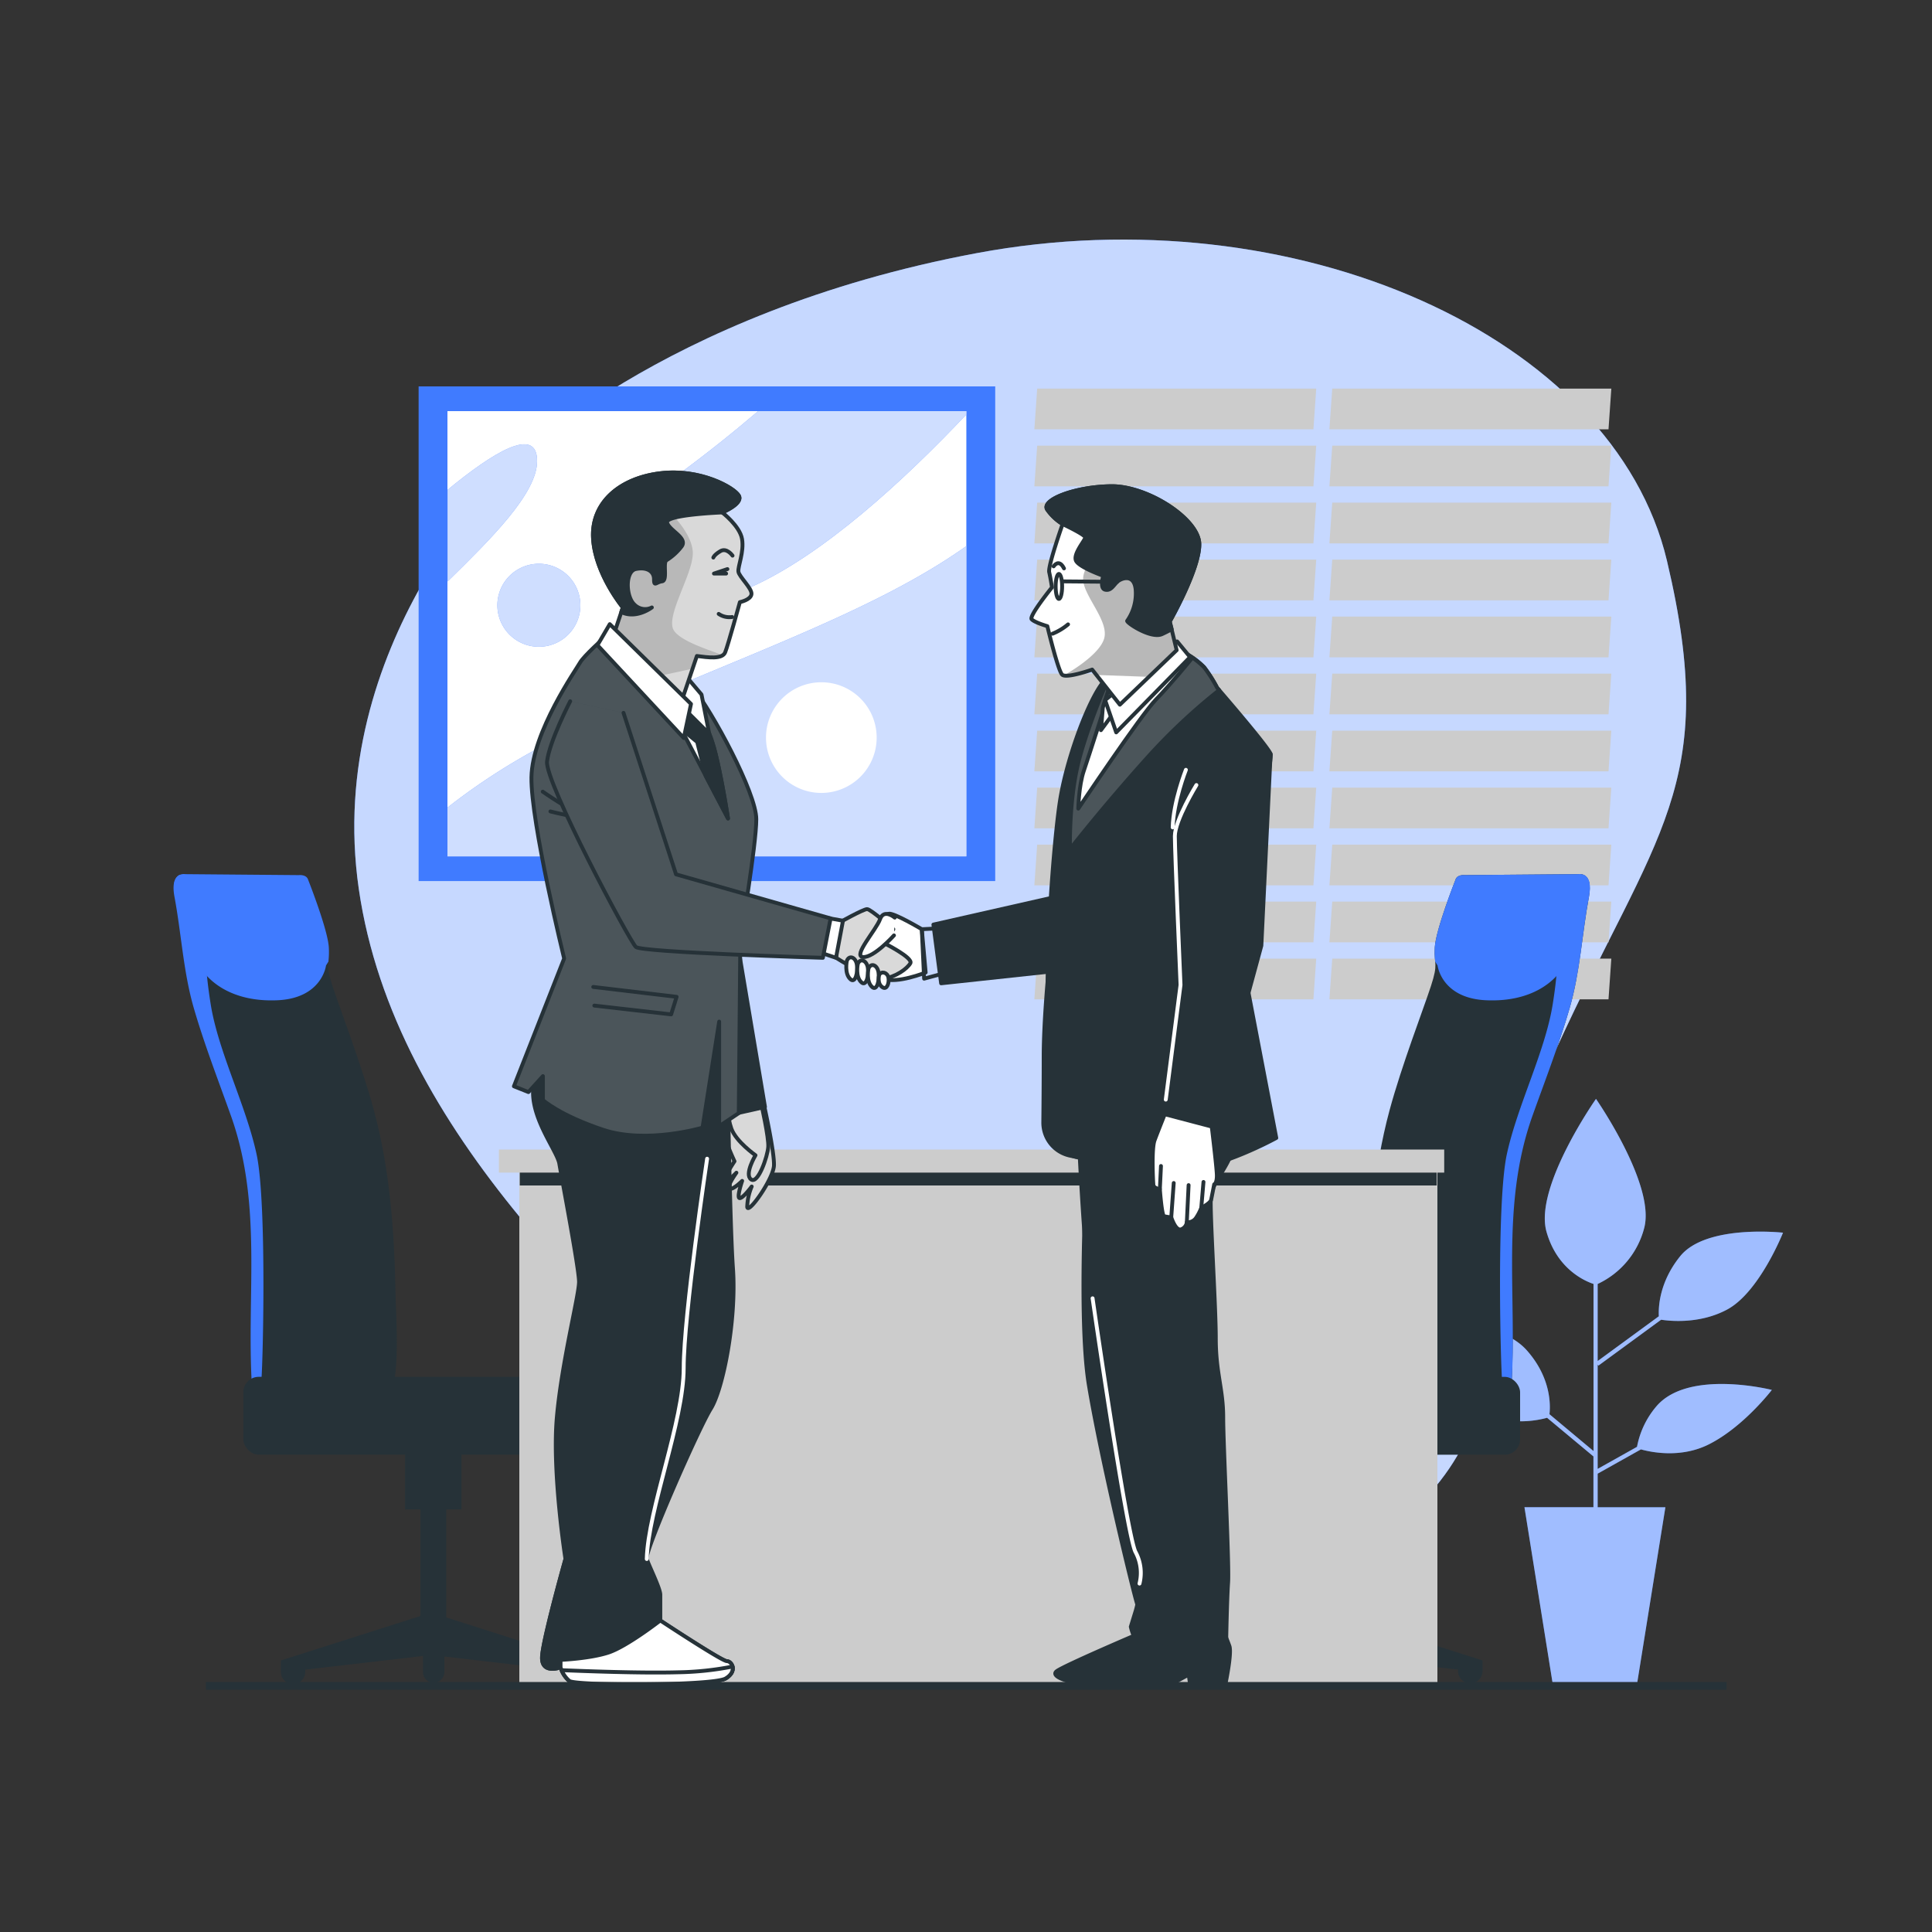 <svg xmlns="http://www.w3.org/2000/svg" xmlns:xlink="http://www.w3.org/1999/xlink" viewBox="0 0 500 500"><rect x="0" y="0" width="500" height="500" fill="#333333" stroke="none"/><defs><clipPath id="freepik--clip-path--inject-163"><rect x="115.8" y="106.4" width="134.29" height="115.22" style="fill:#fff"></rect></clipPath><clipPath id="freepik--clip-path-2--inject-163"><path d="M197.66,285.64s2.8,12.51,2.64,16-6.75,12.84-6.92,10.7a14.6,14.6,0,0,1,1.16-5.27s-2.31,3.13-3.13,3,.66-4.45.66-4.45-2.47,2.47-3.3,2,1.81-4.12,1.81-4.12-3,3.13-3.12,2.14,2.63-5.1,2.63-5.1-2.8-5.93-3-8.4a8,8,0,0,1,1.64-4.77Z" style="fill:#fff;stroke:#263238;stroke-linecap:round;stroke-linejoin:round"></path></clipPath><clipPath id="freepik--clip-path-3--inject-163"><path d="M197,285.64s2,8.73,1.82,11.2-2.64,9.71-4.45,8.39,1.15-6.25,1.15-6.25-5.08-3.57-6.25-6.92-.5-4.77-.5-4.77Z" style="fill:#fff;stroke:#263238;stroke-linecap:round;stroke-linejoin:round"></path></clipPath><clipPath id="freepik--clip-path-4--inject-163"><path d="M156.5,164.91s-5.45,4.88-6.39,6.57-12.38,18-12.57,29.66S146,248.06,146,248.06L133,281.13l3.76,1.5,3.75-4.13v6.2s4.32,3.94,15.58,7.69,25.72-.56,25.72-.56l4.31-27.44v27.07l5.07-3.38L191.6,243s4.13-24.21,4.13-31-11.45-28-16.52-34.16-13.52-11.26-16-13.14S156.5,164.91,156.5,164.91Z" style="fill:#263238;stroke:#263238;stroke-linecap:round;stroke-linejoin:round"></path></clipPath><clipPath id="freepik--clip-path-5--inject-163"><path d="M186.91,132.62s4.56,3.5,5.13,6.88-1.13,7.14-.94,8.45,3.56,4.32,3.38,5.82-3,2.06-3,2.06-3.06,11.14-3.81,13-4.51,1.31-7.32.94l-5.07,15L158.56,165.1l2.63-7.89s-7.13-8.63-7.7-17.83,6.76-15.58,17.27-16.89,19.34,3.75,20.46,5.82S186.91,132.62,186.91,132.62Z" style="fill:#fff;stroke:#263238;stroke-linecap:round;stroke-linejoin:round"></path></clipPath><clipPath id="freepik--clip-path-6--inject-163"><path d="M217,238.88s6.4-3.6,7.4-3.6,6.8,5.2,6.8,5.2l-2.4,3.6s7.6,3.8,6.8,5.2-3.8,3.6-7,4-12.2-5.4-12.2-5.4Z" style="fill:#fff;stroke:#263238;stroke-linecap:round;stroke-linejoin:round"></path></clipPath><clipPath id="freepik--clip-path-7--inject-163"><path d="M147.57,181.48s-5.4,10.4-6,15.6,21.4,46.6,23,48,48.39,2.8,48.39,2.8l2-10.2-40-11.4-13.6-41.8" style="fill:#263238;stroke:#263238;stroke-linecap:round;stroke-linejoin:round"></path></clipPath><clipPath id="freepik--clip-path-8--inject-163"><path d="M315,178a37.14,37.14,0,0,0-3.34-5.26,20,20,0,0,0-4.94-3.67c-6.36-2.51-14.68,1.13-19.51,5.73-.64,1.42-5.68,12.92-8.07,22.32-2.55,10-2.23,22.64-2.23,22.64s8.45-10.84,19.92-23.59a152.09,152.09,0,0,1,18.7-17.57Z" style="fill:#263238;stroke:#263238;stroke-linecap:round;stroke-linejoin:round"></path></clipPath><clipPath id="freepik--clip-path-9--inject-163"><path d="M275,135.63s-3.83,10.88-3.47,12.44.72,3.94.72,3.94-6,7.41-5.26,8.25,4.06,1.79,4.06,1.79,2.75,11.48,3.83,12.55,7.77-1.31,7.77-1.31l7.17,9.08,14.7-14.1-1.79-7.41s7.77-13.63,7.65-20.09S297,125.71,287.55,125.83s-18.29,3.59-16.5,6.1A13.54,13.54,0,0,0,275,135.63Z" style="fill:#fff;stroke:#263238;stroke-linecap:round;stroke-linejoin:round"></path></clipPath></defs><g id="freepik--background-simple--inject-163"><path d="M131.92,120.89s-48.27,45.74-39.06,109.2S158.55,342.56,203,383.34s107.55,46.38,153.07,15.17S377,327.83,402.72,271.56s42.49-68.19,28.69-126.42S335,50.12,252.77,65.51,131.92,120.89,131.92,120.89Z" style="fill:#407BFF"></path><path d="M131.92,120.89s-48.27,45.74-39.06,109.2S158.55,342.56,203,383.34s107.55,46.38,153.07,15.17S377,327.83,402.72,271.56s42.49-68.19,28.69-126.42S335,50.12,252.77,65.51,131.92,120.89,131.92,120.89Z" style="fill:#fff;opacity:0.7"></path></g><g id="freepik--Window--inject-163"><polygon points="339.91 111.11 267.69 111.11 268.42 100.58 340.64 100.58 339.91 111.11" style="fill:#ccc"></polygon><polygon points="339.91 125.86 267.69 125.86 268.42 115.33 340.64 115.33 339.91 125.86" style="fill:#ccc"></polygon><polygon points="339.91 140.62 267.69 140.62 268.42 130.08 340.64 130.08 339.91 140.62" style="fill:#ccc"></polygon><polygon points="339.91 155.37 267.69 155.37 268.42 144.83 340.64 144.83 339.91 155.37" style="fill:#ccc"></polygon><polygon points="339.91 170.12 267.69 170.12 268.42 159.58 340.64 159.58 339.91 170.12" style="fill:#ccc"></polygon><polygon points="339.91 184.87 267.69 184.87 268.42 174.34 340.64 174.34 339.91 184.87" style="fill:#ccc"></polygon><polygon points="339.91 199.62 267.69 199.62 268.42 189.09 340.64 189.09 339.91 199.62" style="fill:#ccc"></polygon><polygon points="339.91 214.38 267.69 214.38 268.42 203.84 340.64 203.84 339.91 214.38" style="fill:#ccc"></polygon><polygon points="339.91 229.13 267.69 229.13 268.42 218.59 340.64 218.59 339.91 229.13" style="fill:#ccc"></polygon><polygon points="339.91 243.88 267.69 243.88 268.42 233.34 340.64 233.34 339.91 243.88" style="fill:#ccc"></polygon><polygon points="339.91 258.63 267.69 258.63 268.42 248.09 340.64 248.09 339.91 258.63" style="fill:#ccc"></polygon><polygon points="416.28 111.11 344.05 111.11 344.78 100.58 417.01 100.58 416.28 111.11" style="fill:#ccc"></polygon><polygon points="416.28 125.86 344.05 125.86 344.78 115.33 417.01 115.33 416.28 125.86" style="fill:#ccc"></polygon><polygon points="416.28 140.62 344.05 140.62 344.78 130.08 417.01 130.08 416.28 140.62" style="fill:#ccc"></polygon><polygon points="416.28 155.37 344.05 155.37 344.78 144.83 417.01 144.83 416.28 155.37" style="fill:#ccc"></polygon><polygon points="416.28 170.12 344.05 170.12 344.78 159.58 417.01 159.58 416.28 170.12" style="fill:#ccc"></polygon><polygon points="416.28 184.87 344.05 184.87 344.78 174.34 417.01 174.34 416.28 184.87" style="fill:#ccc"></polygon><polygon points="416.28 199.62 344.05 199.62 344.78 189.09 417.01 189.09 416.28 199.62" style="fill:#ccc"></polygon><polygon points="416.28 214.38 344.05 214.38 344.78 203.84 417.01 203.84 416.28 214.38" style="fill:#ccc"></polygon><polygon points="416.28 229.13 344.05 229.13 344.78 218.59 417.01 218.59 416.28 229.13" style="fill:#ccc"></polygon><polygon points="416.28 243.88 344.05 243.88 344.78 233.34 417.01 233.34 416.28 243.88" style="fill:#ccc"></polygon><polygon points="416.28 258.63 344.05 258.63 344.78 248.09 417.01 248.09 416.28 258.63" style="fill:#ccc"></polygon></g><g id="freepik--Picture--inject-163"><rect x="108.34" y="100" width="149.22" height="128.02" style="fill:#407BFF"></rect><rect x="115.8" y="106.4" width="134.29" height="115.22" style="fill:#fff"></rect><g style="clip-path:url(#freepik--clip-path--inject-163)"><path d="M250.09,141.33c-24.15,17.18-58.74,28.58-98.87,46.49A165.3,165.3,0,0,0,115.8,209v12.63H250.09Z" style="fill:#407BFF"></path><path d="M250.09,106.4H196.2c-6,5.13-13.09,10.86-21.47,17-30.67,22.49-17.38,45,19.43,28.62,18.89-8.39,39.92-27.82,55.93-44.75Z" style="fill:#407BFF"></path><path d="M139,119.32c0-9.39-11.69-2-23.15,7.44v23.71C127,139.53,139,127.72,139,119.32Z" style="fill:#407BFF"></path><path d="M150.2,156.64a10.74,10.74,0,1,1-10.74-10.74A10.74,10.74,0,0,1,150.2,156.64Z" style="fill:#407BFF"></path><path d="M250.09,141.33c-24.15,17.18-58.74,28.58-98.87,46.49A165.3,165.3,0,0,0,115.8,209v12.63H250.09Z" style="fill:#fff;opacity:0.75"></path><path d="M250.09,106.4H196.2c-6,5.13-13.09,10.86-21.47,17-30.67,22.49-17.38,45,19.43,28.62,18.89-8.39,39.92-27.82,55.93-44.75Z" style="fill:#fff;opacity:0.75"></path><g style="opacity:0.75"><path d="M139,119.32c0-9.39-11.69-2-23.15,7.44v23.71C127,139.53,139,127.72,139,119.32Z" style="fill:#fff"></path></g><path d="M150.2,156.64a10.74,10.74,0,1,1-10.74-10.74A10.74,10.74,0,0,1,150.2,156.64Z" style="fill:#fff;opacity:0.75"></path></g><path d="M226.88,190.89a14.32,14.32,0,1,1-14.31-14.32A14.31,14.31,0,0,1,226.88,190.89Z" style="fill:#fff"></path></g><g id="freepik--Plants--inject-163"><path d="M428.74,363.88a22.52,22.52,0,0,0-5.08,10.56l-10.19,5.71v-27l.2.27,16.23-11.88c2.05.32,9.93,1.22,17.11-2.65,8.34-4.49,14.43-19.87,14.43-19.87s-19.88-2.25-26.61,6.09c-5.46,6.76-5.65,13.31-5.52,15.54l-15.84,11.59V332.29a22.06,22.06,0,0,0,12.07-14.57c2.88-11.22-12.5-33.33-12.5-33.33s-16,22.76-12.83,34.3c2.72,9.77,10,12.87,12.19,13.59v43.25L401,366c.26-2.28.47-9.41-5.88-16.55-7.7-8.66-28.21-8-28.21-8s8.65,17.31,16,23.08c6.44,5,15.33,3,17.47,2.39l12,10v13.15H394.53l7.29,45.56h21.87L431,390.08H413.47v-8.7l11.2-6.28c2.72.76,10.33,2.32,17.53-1.28,9-4.49,16.35-14.11,16.35-14.11S437.08,354.26,428.74,363.88Z" style="fill:#407BFF"></path><path d="M428.74,363.88a22.52,22.52,0,0,0-5.08,10.56l-10.19,5.71v-27l.2.27,16.23-11.88c2.05.32,9.93,1.22,17.11-2.65,8.34-4.49,14.43-19.87,14.43-19.87s-19.88-2.25-26.61,6.09c-5.46,6.76-5.65,13.31-5.52,15.54l-15.84,11.59V332.29a22.06,22.06,0,0,0,12.07-14.57c2.88-11.22-12.5-33.33-12.5-33.33s-16,22.76-12.83,34.3c2.72,9.77,10,12.87,12.19,13.59v43.25L401,366c.26-2.28.47-9.41-5.88-16.55-7.7-8.66-28.21-8-28.21-8s8.65,17.31,16,23.08c6.44,5,15.33,3,17.47,2.39l12,10v13.15H394.53l7.29,45.56h21.87L431,390.08H413.47v-8.7l11.2-6.28c2.72.76,10.33,2.32,17.53-1.28,9-4.49,16.35-14.11,16.35-14.11S437.08,354.26,428.74,363.88Z" style="fill:#fff;opacity:0.5"></path></g><g id="freepik--Desk--inject-163"><path d="M408.53,226.23l-29.43.25s-2-.25-2.43,1.21c0,0-5.11,12.9-5.35,17.52s1,3.89-1,10-7.54,20.43-10.7,32.11c-4.25,15.69-5.36,32.35-5.63,48.55,0,2.6-1.6,25,2.45,25,3.36,0,34.33,4.11,34.7-1.86,1.49-23.8-2.81-47.05,5.45-70.19,3.21-9,6.89-18.48,9.62-27.88s3.2-19.18,5-28.8C412.42,225.5,408.53,226.23,408.53,226.23Z" style="fill:#263238"></path><path d="M411.42,229.15c-.29-3.4-2.89-2.92-2.89-2.92l-29.43.25s-2-.25-2.43,1.21c0,0-5.11,12.9-5.35,17.52a21.2,21.2,0,0,0,.1,3.66l.62,1s1,8.51,12.65,9,18.25-4.87,20.68-10,3.41-13.38,5.35-18.25A16.16,16.16,0,0,1,411.42,229.15Z" style="fill:#407BFF"></path><path d="M404.59,238.65c-2,7.11-.79,9.08-2.76,21.32s-9.08,26-11.85,38.69-1.57,57.24-1.18,59.22a17.12,17.12,0,0,1,.17,3.17c1.33-.5,2.13-1.18,2.19-2.11,1.49-23.8-2.81-47.05,5.45-70.19,3.21-9,6.89-18.48,9.62-27.88s3.2-19.18,5-28.8c.75-4-.43-5.31-1.46-5.7l0,0A53,53,0,0,0,404.59,238.65Z" style="fill:#407BFF"></path><path d="M347.74,418.28l-.2-.16V390.64h3.95V373.27h-14.6v17.37h3.94v27.95l-34.94,11.14v2.76a3.16,3.16,0,1,0,6.32,0v-.39l29.22-3.4v4.19a2.76,2.76,0,0,0,5.52,0v-4.33l30.4,3.54v.39a3.16,3.16,0,1,0,6.32,0v-2.76Z" style="fill:#263238"></path><rect x="298.63" y="356.33" width="94.77" height="20.15" rx="4" style="fill:#263238"></rect><path d="M47.84,226.23l29.43.25s2-.25,2.44,1.21c0,0,5.11,12.9,5.35,17.52s-1,3.89,1,10,7.54,20.43,10.7,32.11c4.26,15.69,5.36,32.35,5.63,48.55,0,2.6,1.6,25-2.45,25-3.35,0-34.32,4.11-34.7-1.86-1.48-23.8,2.81-47.05-5.45-70.19-3.21-9-6.89-18.48-9.61-27.88s-3.2-19.18-5-28.8C44,225.5,47.84,226.23,47.84,226.23Z" style="fill:#263238"></path><path d="M45,229.15c.29-3.4,2.88-2.92,2.88-2.92l29.43.25s2-.25,2.44,1.21c0,0,5.11,12.9,5.35,17.52a22,22,0,0,1-.11,3.66l-.62,1s-1,8.51-12.65,9S53.44,254,51,248.86s-3.4-13.38-5.35-18.25A13.74,13.74,0,0,0,45,229.15Z" style="fill:#407BFF"></path><path d="M51.78,238.65c2,7.11.79,9.08,2.76,21.32s9.09,26,11.85,38.69S68,355.9,67.57,357.88a18,18,0,0,0-.17,3.17c-1.32-.5-2.13-1.18-2.19-2.11-1.48-23.8,2.81-47.05-5.45-70.19-3.21-9-6.89-18.48-9.61-27.88s-3.2-19.18-5-28.8c-.74-4,.44-5.31,1.46-5.7l0,0A52.5,52.5,0,0,1,51.78,238.65Z" style="fill:#407BFF"></path><path d="M108.63,418.28l.2-.16V390.64h-4V373.27h14.61v17.37h-3.95v27.95l34.94,11.14v2.76a3.16,3.16,0,0,1-6.32,0v-.39L115,428.7v4.19a2.77,2.77,0,0,1-5.53,0v-4.33L79,432.1v.39a3.16,3.16,0,1,1-6.31,0v-2.76Z" style="fill:#263238"></path><rect x="62.98" y="356.33" width="94.77" height="20.15" rx="4" transform="translate(220.72 732.8) rotate(180)" style="fill:#263238"></rect><rect x="134.4" y="299.74" width="237.6" height="136.56" style="fill:#ccc"></rect><rect x="134.52" y="303.02" width="237.3" height="3.78" style="fill:#263238"></rect><rect x="129.11" y="297.5" width="244.65" height="5.97" style="fill:#ccc"></rect></g><g id="freepik--Characters--inject-163"><path d="M197.66,285.64s2.8,12.51,2.64,16-6.75,12.84-6.92,10.7a14.6,14.6,0,0,1,1.16-5.27s-2.31,3.13-3.13,3,.66-4.45.66-4.45-2.47,2.47-3.3,2,1.81-4.12,1.81-4.12-3,3.13-3.12,2.14,2.63-5.1,2.63-5.1-2.8-5.93-3-8.4a8,8,0,0,1,1.64-4.77Z" style="fill:#fff"></path><g style="clip-path:url(#freepik--clip-path-2--inject-163)"><path d="M197.66,285.64s2.8,12.51,2.64,16-6.75,12.84-6.92,10.7a14.6,14.6,0,0,1,1.16-5.27s-2.31,3.13-3.13,3,.66-4.45.66-4.45-2.47,2.47-3.3,2,1.81-4.12,1.81-4.12-3,3.13-3.12,2.14,2.63-5.1,2.63-5.1-2.8-5.93-3-8.4a8,8,0,0,1,1.64-4.77Z" style="fill:#d9d9d9"></path></g><path d="M197.66,285.64s2.8,12.51,2.64,16-6.75,12.84-6.92,10.7a14.6,14.6,0,0,1,1.16-5.27s-2.31,3.13-3.13,3,.66-4.45.66-4.45-2.47,2.47-3.3,2,1.81-4.12,1.81-4.12-3,3.13-3.12,2.14,2.63-5.1,2.63-5.1-2.8-5.93-3-8.4a8,8,0,0,1,1.64-4.77Z" style="fill:none;stroke:#263238;stroke-linecap:round;stroke-linejoin:round"></path><path d="M197,285.64s2,8.73,1.82,11.2-2.64,9.71-4.45,8.39,1.15-6.25,1.15-6.25-5.08-3.57-6.25-6.92-.5-4.77-.5-4.77Z" style="fill:#fff"></path><g style="clip-path:url(#freepik--clip-path-3--inject-163)"><path d="M197,285.64s2,8.73,1.82,11.2-2.64,9.71-4.45,8.39,1.15-6.25,1.15-6.25-5.08-3.57-6.25-6.92-.5-4.77-.5-4.77Z" style="fill:#d9d9d9"></path></g><path d="M197,285.64s2,8.73,1.82,11.2-2.64,9.71-4.45,8.39,1.15-6.25,1.15-6.25-5.08-3.57-6.25-6.92-.5-4.77-.5-4.77Z" style="fill:none;stroke:#263238;stroke-linecap:round;stroke-linejoin:round"></path><polygon points="190.97 244.73 197.98 286.48 188.1 288.71 178.22 256.52 190.97 244.73" style="fill:#263238;stroke:#263238;stroke-linecap:round;stroke-linejoin:round"></polygon><path d="M188.1,265.13s.64,49.72,1.59,63.11-2.55,31.24-5.73,36.34-17.22,37-16.58,38.89,3.51,7.65,3.51,9.24v6.69s15.93,10.52,17.21,10.52,2.87,2.55-.32,4.47-38.89,1.91-40.48.63a7.72,7.72,0,0,1-2.23-3.5s-5.1,1.91-4.78-2.87,6.05-25.18,6.05-25.18-3.5-22.32-2.23-36.66,5.74-31.56,5.74-35.06-4.46-26.78-5.1-30.6-9.88-14.67-5.74-23.27,7.33-22.32,8.61-23.27,18.49-1.6,25.5,0S187.78,256.2,188.1,265.13Z" style="fill:#263238;stroke:#263238;stroke-linecap:round;stroke-linejoin:round"></path><path d="M156.5,164.91s-5.45,4.88-6.39,6.57-12.38,18-12.57,29.66S146,248.06,146,248.06L133,281.13l3.76,1.5,3.75-4.13v6.2s4.32,3.94,15.58,7.69,25.72-.56,25.72-.56l4.31-27.44v27.07l5.07-3.38L191.6,243s4.13-24.21,4.13-31-11.45-28-16.52-34.16-13.52-11.26-16-13.14S156.5,164.91,156.5,164.91Z" style="fill:#263238"></path><g style="clip-path:url(#freepik--clip-path-4--inject-163)"><path d="M156.5,164.91s-5.45,4.88-6.39,6.57-12.38,18-12.57,29.66S146,248.06,146,248.06L133,281.13l3.76,1.5,3.75-4.13v6.2s4.32,3.94,15.58,7.69,25.72-.56,25.72-.56l4.31-27.44v27.07l5.07-3.38L191.6,243s4.13-24.21,4.13-31-11.45-28-16.52-34.16-13.52-11.26-16-13.14S156.5,164.91,156.5,164.91Z" style="fill:#fff;opacity:0.17"></path><path d="M140.46,204.88s6.82,4.83,11.36,6.53" style="fill:none;stroke:#263238;stroke-linecap:round;stroke-linejoin:round"></path><path d="M142.45,210s7.67,2,11.64,2" style="fill:none;stroke:#263238;stroke-linecap:round;stroke-linejoin:round"></path><polyline points="153.53 255.42 175.11 257.98 173.69 262.52 153.81 260.25" style="fill:none;stroke:#263238;stroke-linecap:round;stroke-linejoin:round"></polyline></g><path d="M156.5,164.91s-5.45,4.88-6.39,6.57-12.38,18-12.57,29.66S146,248.06,146,248.06L133,281.13l3.76,1.5,3.75-4.13v6.2s4.32,3.94,15.58,7.69,25.72-.56,25.72-.56l4.31-27.44v27.07l5.07-3.38L191.6,243s4.13-24.21,4.13-31-11.45-28-16.52-34.16-13.52-11.26-16-13.14S156.5,164.91,156.5,164.91Z" style="fill:none;stroke:#263238;stroke-linecap:round;stroke-linejoin:round"></path><path d="M155.37,166l20.84,22.53,12.2,23.28s-2.63-17.27-4.88-22S171.14,173.36,170,170.73,155.37,166,155.37,166Z" style="fill:#fff;stroke:#263238;stroke-linecap:round;stroke-linejoin:round"></path><path d="M182.64,200.83l5.77,11s-1.79-11.77-3.69-18.52l-1.19-3.45a62.49,62.49,0,0,0-5.42-8l-3.27-.65,1.37,7.36,4.22,3.45Z" style="fill:#263238;stroke:#263238;stroke-linecap:round;stroke-linejoin:round"></path><path d="M177.08,174.49l1.08,1.25,3.39,4,2,10.16-8.69-8.67S176,176,177.08,174.49Z" style="fill:#fff;stroke:#263238;stroke-linecap:round;stroke-linejoin:round"></path><path d="M186.91,132.62s4.56,3.5,5.13,6.88-1.13,7.14-.94,8.45,3.56,4.32,3.38,5.82-3,2.06-3,2.06-3.06,11.14-3.81,13-4.51,1.31-7.32.94l-5.07,15L158.56,165.1l2.63-7.89s-7.13-8.63-7.7-17.83,6.76-15.58,17.27-16.89,19.34,3.75,20.46,5.82S186.91,132.62,186.91,132.62Z" style="fill:#fff"></path><g style="clip-path:url(#freepik--clip-path-5--inject-163)"><path d="M186.91,132.62s4.56,3.5,5.13,6.88-1.13,7.14-.94,8.45,3.56,4.32,3.38,5.82-3,2.06-3,2.06-3.06,11.14-3.81,13-4.51,1.31-7.32.94l-5.07,15L158.56,165.1l2.63-7.89s-7.13-8.63-7.7-17.83,6.76-15.58,17.27-16.89,19.34,3.75,20.46,5.82S186.91,132.62,186.91,132.62Z" style="fill:#d9d9d9"></path><path d="M167.43,175.56c2.82-.57,7.55-1.55,11.81-2.51l1.1-3.26c2.34.31,5.34.75,6.7-.2-3.2-1.32-11.12-3.63-12.74-6.6-2-3.69,5-14.43,5-19.8s-6.71-11.41-6.71-11.41c-3.23-3.07-9.12-4-14.35-4a14.08,14.08,0,0,0-4.78,11.65c.57,9.2,7.7,17.83,7.7,17.83l-2.63,7.89Z" style="fill:#b8b8b8"></path></g><path d="M186.91,132.62s4.56,3.5,5.13,6.88-1.13,7.14-.94,8.45,3.56,4.32,3.38,5.82-3,2.06-3,2.06-3.06,11.14-3.81,13-4.51,1.31-7.32.94l-5.07,15L158.56,165.1l2.63-7.89s-7.13-8.63-7.7-17.83,6.76-15.58,17.27-16.89,19.34,3.75,20.46,5.82S186.91,132.62,186.91,132.62Z" style="fill:none;stroke:#263238;stroke-linecap:round;stroke-linejoin:round"></path><path d="M186.91,132.62s5.44-2.25,4.31-4.31-9.95-7.14-20.46-5.82-17.83,7.69-17.27,16.89,7.7,17.83,7.7,17.83l-.4,1.2c3.89,1.9,7.91-1.2,7.91-1.2a3.87,3.87,0,0,1-4.51-.75c-2.25-2.06-2.44-8.63.38-9.2s4.69.57,4.69,2.63.56.75,2.07.56.18-4.69,1.12-5.44a14.69,14.69,0,0,0,3.94-3.57c1.69-2.25-3.19-4.12-3.75-6.19S186.91,132.62,186.91,132.62Z" style="fill:#263238;stroke:#263238;stroke-linecap:round;stroke-linejoin:round"></path><polyline points="188.25 147.28 184.77 148.44 187.92 148.44" style="fill:none;stroke:#263238;stroke-linecap:round;stroke-linejoin:round"></polyline><path d="M189.58,143.8s-1.49-2.15-3.15-1.16-1.82,1.66-1.82,1.66" style="fill:none;stroke:#263238;stroke-linecap:round;stroke-linejoin:round"></path><path d="M186,158.88a4.89,4.89,0,0,0,3.48.8" style="fill:none;stroke:#263238;stroke-linecap:round;stroke-linejoin:round"></path><polygon points="157.81 161.53 178.83 182.18 176.96 191 154.62 166.97 157.81 161.53" style="fill:#fff;stroke:#263238;stroke-linecap:round;stroke-linejoin:round"></polygon><path d="M238.56,240.48s-7.4-4.4-8.6-4-12.8,8.8-12,10.8,7,4.6,10.6,6,11-1.6,11-1.6Z" style="fill:#fff;stroke:#263238;stroke-linecap:round;stroke-linejoin:round"></path><path d="M217,238.88s6.4-3.6,7.4-3.6,6.8,5.2,6.8,5.2l-2.4,3.6s7.6,3.8,6.8,5.2-3.8,3.6-7,4-12.2-5.4-12.2-5.4Z" style="fill:#fff"></path><g style="clip-path:url(#freepik--clip-path-6--inject-163)"><path d="M217,238.88s6.4-3.6,7.4-3.6,6.8,5.2,6.8,5.2l-2.4,3.6s7.6,3.8,6.8,5.2-3.8,3.6-7,4-12.2-5.4-12.2-5.4Z" style="fill:#d9d9d9"></path></g><path d="M217,238.88s6.4-3.6,7.4-3.6,6.8,5.2,6.8,5.2l-2.4,3.6s7.6,3.8,6.8,5.2-3.8,3.6-7,4-12.2-5.4-12.2-5.4Z" style="fill:none;stroke:#263238;stroke-linecap:round;stroke-linejoin:round"></path><polygon points="212.56 237.28 218.16 238.28 216.36 247.88 211.56 246.28 212.56 237.28" style="fill:#fff;stroke:#263238;stroke-linecap:round;stroke-linejoin:round"></polygon><path d="M147.57,181.48s-5.4,10.4-6,15.6,21.4,46.6,23,48,48.39,2.8,48.39,2.8l2-10.2-40-11.4-13.6-41.8" style="fill:#263238"></path><g style="clip-path:url(#freepik--clip-path-7--inject-163)"><path d="M147.57,181.48s-5.4,10.4-6,15.6,21.4,46.6,23,48,48.39,2.8,48.39,2.8l2-10.2-40-11.4-13.6-41.8" style="fill:#fff;opacity:0.17"></path></g><path d="M147.57,181.48s-5.4,10.4-6,15.6,21.4,46.6,23,48,48.39,2.8,48.39,2.8l2-10.2-40-11.4-13.6-41.8" style="fill:none;stroke:#263238;stroke-linecap:round;stroke-linejoin:round"></path><path d="M231.56,237.48s-2.8-2.4-3.8.4-7.2,9.6-4.4,9.8,8-5.6,8-5.6" style="fill:#fff;stroke:#263238;stroke-linecap:round;stroke-linejoin:round"></path><path d="M219.16,248.68s-.72,3.37,1,4.8c1.21,1,1.89-1.8,1.6-3.8S219.76,247.08,219.16,248.68Z" style="fill:#fff;stroke:#263238;stroke-linecap:round;stroke-linejoin:round"></path><path d="M222,249.48s-.72,3.37,1,4.8c1.21,1,1.89-1.8,1.6-3.8S222.56,247.88,222,249.48Z" style="fill:#fff;stroke:#263238;stroke-linecap:round;stroke-linejoin:round"></path><path d="M224.76,250.68s-.72,3.37,1,4.8c1.21,1,1.89-1.8,1.6-3.8S225.36,249.08,224.76,250.68Z" style="fill:#fff;stroke:#263238;stroke-linecap:round;stroke-linejoin:round"></path><path d="M227.53,252.31s-.66,2.27.92,3.23c1.11.68,1.74-1.21,1.47-2.56S228.08,251.23,227.53,252.31Z" style="fill:#fff;stroke:#263238;stroke-linecap:round;stroke-linejoin:round"></path><polygon points="238.56 240.48 239.16 253.28 243.56 252.08 242.56 240.28 238.56 240.48" style="fill:none;stroke:#263238;stroke-linecap:round;stroke-linejoin:round"></polygon><polygon points="241.56 239.28 243.56 254.48 276.96 250.88 277.76 231.08 241.56 239.28" style="fill:#263238;stroke:#263238;stroke-linecap:round;stroke-linejoin:round"></polygon><path d="M183,299.87s-6.06,40.48-6.06,54.19-9.24,36.66-9.56,49.41" style="fill:none;stroke:#fff;stroke-linecap:round;stroke-linejoin:round"></path><path d="M147.3,435c1.59,1.28,37.29,1.28,40.48-.63s1.59-4.47.32-4.47-17.21-10.52-17.21-10.52-8.61,6.7-13.39,8.29-12.43,1.91-12.43,1.91v1.92A7.72,7.72,0,0,0,147.3,435Z" style="fill:#fff;stroke:#263238;stroke-linecap:round;stroke-linejoin:round"></path><path d="M187.78,434.39c1.68-1,2-2.2,1.8-3.09a78.85,78.85,0,0,1-14.23,1.49c-9.63.26-24.78-.33-30-.55a7.17,7.17,0,0,0,2,2.78C148.89,436.3,184.59,436.3,187.78,434.39Z" style="fill:#fff;stroke:#263238;stroke-linecap:round;stroke-linejoin:round"></path><path d="M144.14,431.77l.93-2.17,1.27-26.13s-5.74,20.4-6.05,25.18C140.05,432.13,142.69,432.06,144.14,431.77Z" style="fill:#263238;stroke:#263238;stroke-linecap:round;stroke-linejoin:round"></path><path d="M281.81,291.9s-3.18,47.5,0,66.62S293,410.8,294.24,414.94a22,22,0,0,1,1,7.65l17.85,2.55s-5.42-62.79-5.42-70.12,6.06-62.16,6.06-62.16Z" style="fill:#263238;stroke:#263238;stroke-linecap:round;stroke-linejoin:round"></path><path d="M295.2,422.59s-19.44,8.29-21.68,9.88,4.79,3.83,13.39,3.83,17.22-1,17.22-1l3.5-1.91.32,2.23h9.24s1.6-7.65,1-9.56a35.26,35.26,0,0,0-1.59-3.83Z" style="fill:#263238;stroke:#263238;stroke-linecap:round;stroke-linejoin:round"></path><path d="M278.94,288.08s1.6,45.58,5.42,61.84,10.52,55.78,10.52,59.92a24.39,24.39,0,0,1-.95,7L292.65,421a12.83,12.83,0,0,0,1,2.87s8.28,1.91,13.7,1.91a36,36,0,0,0,10-1.51s.17-10,.49-14.75-1.27-35.38-1.27-42.71-1.92-11.48-1.92-20.4-1.59-32.83-1.27-36.66,4.78-8,5.74-12.75,1.91-9.88,1.91-9.88Z" style="fill:#263238;stroke:#263238;stroke-linecap:round;stroke-linejoin:round"></path><path d="M282.76,336s8.91,61.81,11.14,65.71a11.36,11.36,0,0,1,1,8.12" style="fill:none;stroke:#fff;stroke-linecap:round;stroke-linejoin:round"></path><path d="M271.29,252.06s-1.19,12.19-1.19,21.51c0,5.2-.05,12-.1,16.92a8.72,8.72,0,0,0,7,8.61,33.43,33.43,0,0,0,6.37.77l-7.49-46.38S272.49,247.76,271.29,252.06Z" style="fill:#263238;stroke:#263238;stroke-linecap:round;stroke-linejoin:round"></path><path d="M306.68,169a20,20,0,0,1,4.94,3.67A37.14,37.14,0,0,1,315,178s13.55,15.62,13.87,17.21-7.65,51.8-7.65,51.8l9.08,47.49s-14.66,8.13-25.82,8.61c-7.85.34-19.66-2.17-26-3.69a6.18,6.18,0,0,1-4.73-5.46c-.62-6.68-1.78-20-2.46-32.61-.78-14.65,1.44-43.67,3-53.87s6.54-24.06,10.36-29.8S299,166,306.68,169Z" style="fill:#263238;stroke:#263238;stroke-linecap:round;stroke-linejoin:round"></path><path d="M315,178a37.14,37.14,0,0,0-3.34-5.26,20,20,0,0,0-4.94-3.67c-6.36-2.51-14.68,1.13-19.51,5.73-.64,1.42-5.68,12.92-8.07,22.32-2.55,10-2.23,22.64-2.23,22.64s8.45-10.84,19.92-23.59a152.09,152.09,0,0,1,18.7-17.57Z" style="fill:#263238"></path><g style="clip-path:url(#freepik--clip-path-8--inject-163)"><path d="M315,178a37.14,37.14,0,0,0-3.34-5.26,20,20,0,0,0-4.94-3.67c-6.36-2.51-14.68,1.13-19.51,5.73-.64,1.42-5.68,12.92-8.07,22.32-2.55,10-2.23,22.64-2.23,22.64s8.45-10.84,19.92-23.59a152.09,152.09,0,0,1,18.7-17.57Z" style="fill:#fff;opacity:0.17"></path></g><path d="M315,178a37.14,37.14,0,0,0-3.34-5.26,20,20,0,0,0-4.94-3.67c-6.36-2.51-14.68,1.13-19.51,5.73-.64,1.42-5.68,12.92-8.07,22.32-2.55,10-2.23,22.64-2.23,22.64s8.45-10.84,19.92-23.59a152.09,152.09,0,0,1,18.7-17.57Z" style="fill:none;stroke:#263238;stroke-linecap:round;stroke-linejoin:round"></path><path d="M286.12,182.13s-4.31,13.51-5.62,17.33-1.44,9.81-1.44,9.81,16.14-24.15,20.08-28.21,9.09-10.4,9.09-10.4l-3.47-1Z" style="fill:#fff;stroke:#263238;stroke-linecap:round;stroke-linejoin:round"></path><path d="M287.31,177.23s-1.91,5.62-1.91,6-.48,5.74-.48,5.74l6.81-9.21Z" style="fill:#fff;stroke:#263238;stroke-linecap:round;stroke-linejoin:round"></path><polygon points="304.64 166 286 181.18 288.87 189.54 307.99 170.06 304.64 166" style="fill:#fff;stroke:#263238;stroke-linecap:round;stroke-linejoin:round"></polygon><path d="M302.23,286.4s-2.65,6.59-3.44,8.75-.39,10.62-.29,11.51,1.67,1.08,1.67,1.08.49,6.78,1.08,7a10.5,10.5,0,0,0,1.87.29s1.08,3.45,2.46,3.15a2.24,2.24,0,0,0,1.57-1.87,2.6,2.6,0,0,0,2.36-1.08,12.8,12.8,0,0,0,1.38-2.65s2.36-1.18,2.55-2.07.79-4,.79-4,.69-.2.69-2.26-1.57-14.75-1.57-14.75Z" style="fill:#fff;stroke:#263238;stroke-linecap:round;stroke-linejoin:round"></path><line x1="300.17" y1="307.74" x2="300.46" y2="301.76" style="fill:none;stroke:#263238;stroke-linecap:round;stroke-linejoin:round"></line><line x1="303.12" y1="315.01" x2="303.76" y2="306.16" style="fill:none;stroke:#263238;stroke-linecap:round;stroke-linejoin:round"></line><line x1="307.15" y1="316.29" x2="307.61" y2="306.71" style="fill:none;stroke:#263238;stroke-linecap:round;stroke-linejoin:round"></line><line x1="310.89" y1="312.56" x2="311.46" y2="305.89" style="fill:none;stroke:#263238;stroke-linecap:round;stroke-linejoin:round"></line><path d="M321.66,190.86l7.17,4.3-2.39,49.57-12.75,46.85-12.11-3.18,3.82-37-1.91-37.29s2.71-8.69,8.92-13.47" style="fill:#263238;stroke:#263238;stroke-linecap:round;stroke-linejoin:round"></path><path d="M306.91,199.23s-3.26,8.28-3.42,14.9" style="fill:none;stroke:#fff;stroke-linecap:round;stroke-linejoin:round"></path><path d="M309.63,203.17s-5.58,9.11-5.58,13.23,1.47,38.5,1.47,38.5l-3.82,29.68" style="fill:none;stroke:#fff;stroke-linecap:round;stroke-linejoin:round"></path><path d="M275,135.63s-3.83,10.88-3.47,12.44.72,3.94.72,3.94-6,7.41-5.26,8.25,4.06,1.79,4.06,1.79,2.75,11.48,3.83,12.55,7.77-1.31,7.77-1.31l7.17,9.08,14.7-14.1-1.79-7.41s7.77-13.63,7.65-20.09S297,125.71,287.55,125.83s-18.29,3.59-16.5,6.1A13.54,13.54,0,0,0,275,135.63Z" style="fill:#fff"></path><g style="clip-path:url(#freepik--clip-path-9--inject-163)"><path d="M305.74,133.3a21,21,0,0,0-5.29,1.5l-14.09,5.71s-6.71,5.7-6,10.06,6.71,10.4,5.37,14.76-9.73,9.06-9.73,9.06l2.63.1c2-.47,4.06-1.2,4.06-1.2l1.1,1.39,13.58.49,7.19-6.9-1.79-7.41s7.77-13.63,7.65-20.09C310.34,138.39,308.5,135.72,305.74,133.3Z" style="fill:#b8b8b8"></path></g><path d="M275,135.63s-3.83,10.88-3.47,12.44.72,3.94.72,3.94-6,7.41-5.26,8.25,4.06,1.79,4.06,1.79,2.75,11.48,3.83,12.55,7.77-1.31,7.77-1.31l7.17,9.08,14.7-14.1-1.79-7.41s7.77-13.63,7.65-20.09S297,125.71,287.55,125.83s-18.29,3.59-16.5,6.1A13.54,13.54,0,0,0,275,135.63Z" style="fill:none;stroke:#263238;stroke-linecap:round;stroke-linejoin:round"></path><path d="M302.73,160.86s7.77-13.63,7.65-20.09S297,125.71,287.55,125.83s-18.29,3.59-16.5,6.1a13.54,13.54,0,0,0,3.95,3.7s5.86,2.75,5.86,3.47-3.47,4.54-2.27,6.22,6.93,3.7,6.93,3.7-1,3.23.48,3.59,2.15-1.08,3.1-2,4.31-2.28,4.79,1.79a12.35,12.35,0,0,1-2.16,8.25c-.47.35,6.1,4.78,9,3.46.75-.34,1.63-.79,2.51-1.26Z" style="fill:#263238;stroke:#263238;stroke-linecap:round;stroke-linejoin:round"></path><ellipse cx="274.04" cy="151.77" rx="0.84" ry="3.23" style="fill:none;stroke:#263238;stroke-linecap:round;stroke-linejoin:round"></ellipse><line x1="275" y1="150.46" x2="289.1" y2="150.58" style="fill:none;stroke:#263238;stroke-linecap:round;stroke-linejoin:round"></line><path d="M272.68,146.57s1.34-2.14,2.68.53" style="fill:none;stroke:#263238;stroke-linecap:round;stroke-linejoin:round"></path><path d="M272.41,164a15.09,15.09,0,0,0,4-2.41" style="fill:none;stroke:#263238;stroke-linecap:round;stroke-linejoin:round"></path></g><g id="freepik--Floor--inject-163"><line x1="53.27" y1="436.3" x2="446.84" y2="436.3" style="fill:none;stroke:#263238;stroke-miterlimit:10;stroke-width:2px"></line></g></svg>